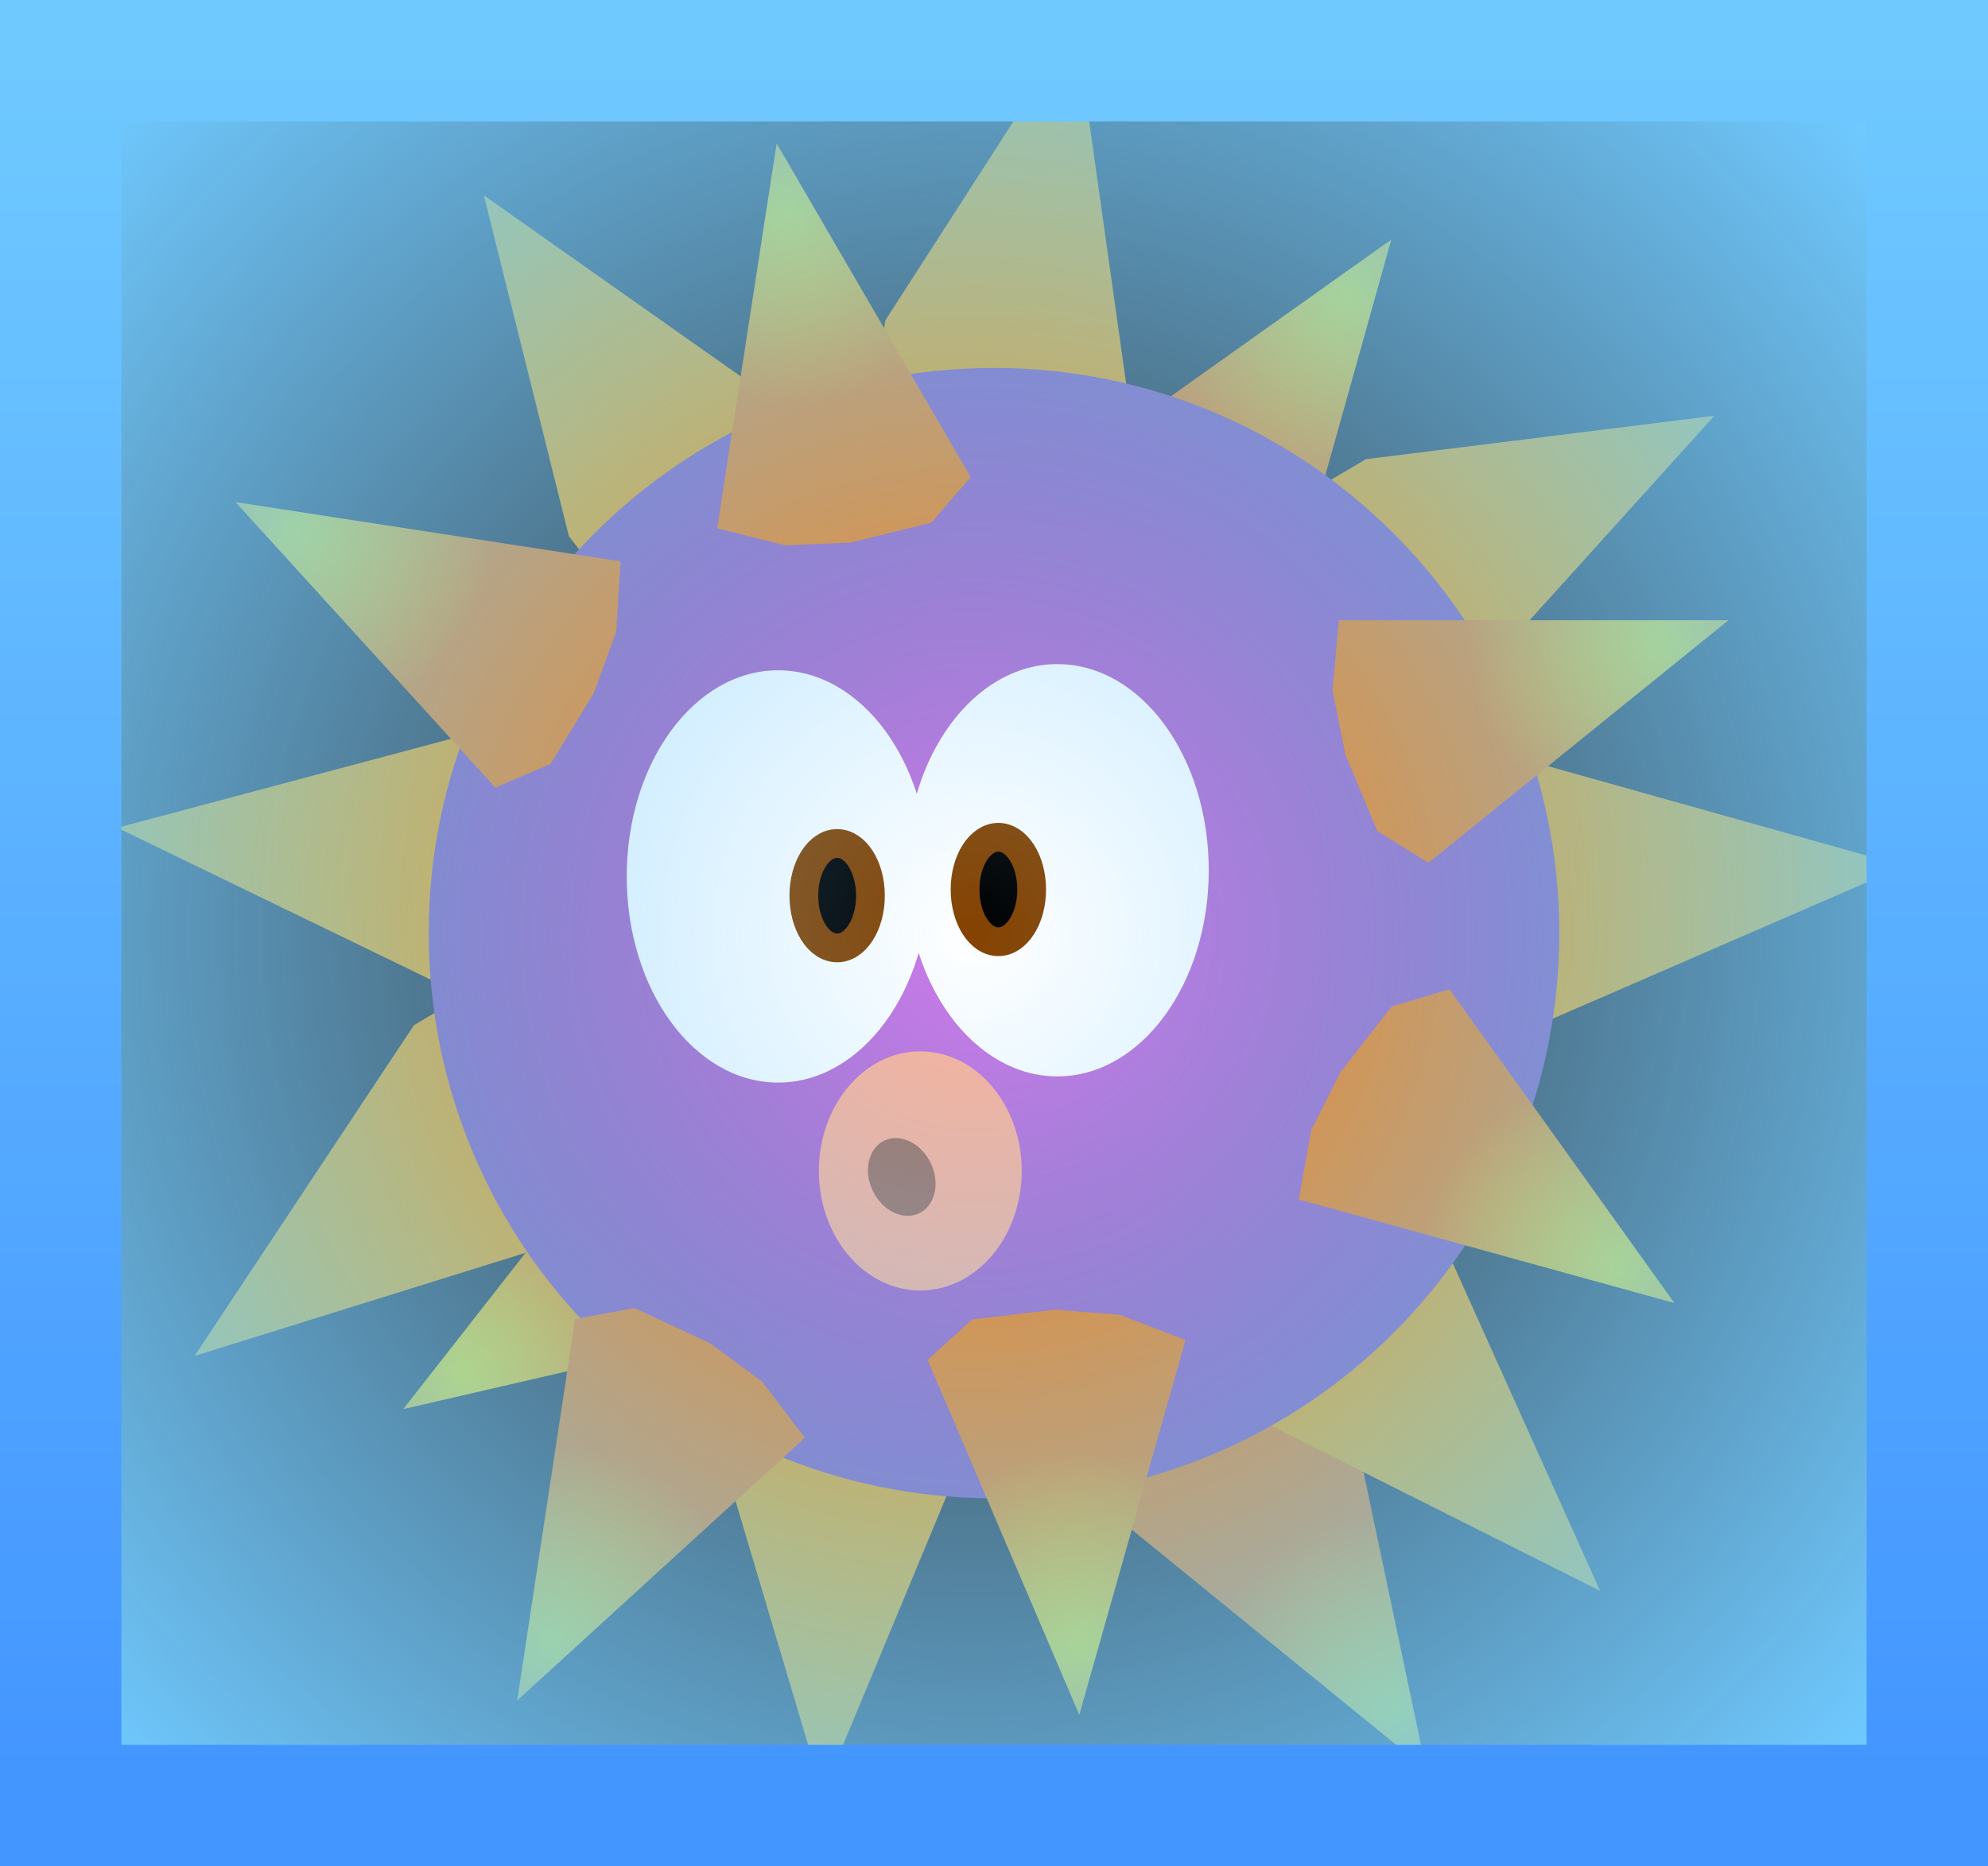 <svg version="1.1" xmlns="http://www.w3.org/2000/svg" xmlns:xlink="http://www.w3.org/1999/xlink" width="103.748" height="97.412" viewBox="0,0,103.748,97.412"><rect x="0" y="0" width="103.748" height="97.412" fill="#333333" stroke="none"/><defs><radialGradient cx="260.885" cy="220.584" r="10.333" gradientUnits="userSpaceOnUse" id="color-1"><stop offset="0" stop-color="#fde401"/><stop offset="1" stop-color="#fd7e0b"/></radialGradient><radialGradient cx="212.192" cy="203.12" r="10.333" gradientUnits="userSpaceOnUse" id="color-2"><stop offset="0" stop-color="#fde401"/><stop offset="1" stop-color="#fd7e0b"/></radialGradient><radialGradient cx="258.598" cy="146.545" r="10.333" gradientUnits="userSpaceOnUse" id="color-3"><stop offset="0" stop-color="#fde401"/><stop offset="1" stop-color="#fd7e0b"/></radialGradient><radialGradient cx="240.333" cy="176" r="46.625" gradientUnits="userSpaceOnUse" id="color-4"><stop offset="0" stop-color="#fe6f06"/><stop offset="1" stop-color="#ffbb00"/></radialGradient><radialGradient cx="237.227" cy="178.162" r="46.625" gradientUnits="userSpaceOnUse" id="color-5"><stop offset="0" stop-color="#fe6f06"/><stop offset="1" stop-color="#ffbb00"/></radialGradient><radialGradient cx="241.771" cy="177.815" r="46.625" gradientUnits="userSpaceOnUse" id="color-6"><stop offset="0" stop-color="#fe6f06"/><stop offset="1" stop-color="#ffbb00"/></radialGradient><radialGradient cx="238.12" cy="176.817" r="46.625" gradientUnits="userSpaceOnUse" id="color-7"><stop offset="0" stop-color="#fe6f06"/><stop offset="1" stop-color="#ffbb00"/></radialGradient><radialGradient cx="240" cy="180" r="29.5" gradientUnits="userSpaceOnUse" id="color-8"><stop offset="0" stop-color="#d17aee"/><stop offset="1" stop-color="#9457aa"/></radialGradient><radialGradient cx="203.559" cy="158.998" r="10.333" gradientUnits="userSpaceOnUse" id="color-9"><stop offset="0" stop-color="#fde401"/><stop offset="1" stop-color="#fd7e0b"/></radialGradient><radialGradient cx="275" cy="164.667" r="10.333" gradientUnits="userSpaceOnUse" id="color-10"><stop offset="0" stop-color="#fde401"/><stop offset="1" stop-color="#fd7e0b"/></radialGradient><radialGradient cx="272.56" cy="197.456" r="10.333" gradientUnits="userSpaceOnUse" id="color-11"><stop offset="0" stop-color="#fde401"/><stop offset="1" stop-color="#fd7e0b"/></radialGradient><radialGradient cx="229.137" cy="142.225" r="10.333" gradientUnits="userSpaceOnUse" id="color-12"><stop offset="0" stop-color="#fde401"/><stop offset="1" stop-color="#fd7e0b"/></radialGradient><radialGradient cx="216.904" cy="217.069" r="10.333" gradientUnits="userSpaceOnUse" id="color-13"><stop offset="0" stop-color="#fde401"/><stop offset="1" stop-color="#fd7e0b"/></radialGradient><radialGradient cx="244.397" cy="217.324" r="10.333" gradientUnits="userSpaceOnUse" id="color-14"><stop offset="0" stop-color="#fde401"/><stop offset="1" stop-color="#fd7e0b"/></radialGradient><radialGradient cx="238.958" cy="180" r="62.605" gradientUnits="userSpaceOnUse" id="color-15"><stop offset="0" stop-color="#6fc9ff" stop-opacity="0"/><stop offset="1" stop-color="#6fc9ff"/></radialGradient><linearGradient x1="191.294" y1="134.462" x2="191.294" y2="225.538" gradientUnits="userSpaceOnUse" id="color-16"><stop offset="0" stop-color="#6fc9ff"/><stop offset="1" stop-color="#4395ff"/></linearGradient></defs><g transform="translate(-188.126,-131.294)"><g data-paper-data="{&quot;isPaintingLayer&quot;:true}" fill="none" fill-rule="nonzero" stroke="none" stroke-width="none" stroke-linecap="none" stroke-linejoin="miter" stroke-miterlimit="10" stroke-dasharray="" stroke-dashoffset="0" font-family="none" font-weight="none" font-size="none" text-anchor="none" style="mix-blend-mode: normal"><path d="M248.009,207.967l3.571,-2.455l3.124,-1.339l3.657,-0.429l4.19,19.897l-15.623,-12.72z" data-paper-data="{&quot;origPos&quot;:null,&quot;index&quot;:null,&quot;origRot&quot;:0}" fill="url(#color-1)" stroke="#000000" stroke-width="0" stroke-linecap="round"/><path d="M224.558,190.002l2.524,3.523l1.399,3.098l0.5,3.648l-19.812,4.574l12.415,-15.866z" data-paper-data="{&quot;origPos&quot;:null,&quot;index&quot;:null,&quot;origRot&quot;:0}" fill="url(#color-2)" stroke="#000000" stroke-width="0" stroke-linecap="round"/><path d="M252.166,163.387l-3.676,-2.295l-2.475,-2.331l-1.853,-3.182l16.573,-11.781l-5.43,19.401z" data-paper-data="{&quot;origPos&quot;:null,&quot;index&quot;:null,&quot;origRot&quot;:0}" fill="url(#color-3)" stroke="#000000" stroke-width="0" stroke-linecap="round"/><path d="M210.75,182.5l-16.5,-8l22.5,-6l50.25,2.25l20.5,5.75l-19,8.25z" data-paper-data="{&quot;origPos&quot;:null}" fill="url(#color-4)" stroke="#000000" stroke-width="0" stroke-linecap="round"/><path d="M234.331,148.012l9.926,-15.418l3.251,23.058l-8.275,49.615l-8.173,19.66l-5.906,-19.854z" data-paper-data="{&quot;origPos&quot;:null,&quot;origRot&quot;:0}" fill="url(#color-5)" stroke="#000000" stroke-width="0" stroke-linecap="round"/><path d="M217.815,159.28l-4.44,-17.791l19.031,13.419l30.493,40.004l8.732,19.418l-18.513,-9.291z" data-paper-data="{&quot;origPos&quot;:null,&quot;origRot&quot;:0}" fill="url(#color-6)" stroke="#000000" stroke-width="0" stroke-linecap="round"/><path d="M259.4,155.263l18.196,-2.269l-15.61,17.279l-43.38,25.462l-20.327,6.334l11.449,-17.262z" data-paper-data="{&quot;origPos&quot;:null,&quot;origRot&quot;:0}" fill="url(#color-7)" stroke="#000000" stroke-width="0" stroke-linecap="round"/><path d="M210.5,180c0,-16.292 13.208,-29.5 29.5,-29.5c16.292,0 29.5,13.208 29.5,29.5c0,16.292 -13.208,29.5 -29.5,29.5c-16.292,0 -29.5,-13.208 -29.5,-29.5z" data-paper-data="{&quot;origPos&quot;:null}" fill="url(#color-8)" stroke="none" stroke-width="0" stroke-linecap="butt"/><path d="M213.975,172.404l-13.558,-14.902l20.097,3.092l-0.228,3.675l-1.166,3.193l-2.256,3.7z" data-paper-data="{&quot;origPos&quot;:null,&quot;origRot&quot;:0}" fill="url(#color-9)" stroke="#000000" stroke-width="0" stroke-linecap="round"/><path d="M260,174.667l-1.667,-4l-0.667,-3.333l0.333,-3.667h20.333l-15.667,12.667z" data-paper-data="{&quot;origPos&quot;:null,&quot;index&quot;:null}" fill="url(#color-10)" stroke="#000000" stroke-width="0" stroke-linecap="round"/><path d="M263.773,182.931l11.735,16.376l-19.601,-5.406l0.654,-3.623l1.529,-3.036l2.67,-3.413z" data-paper-data="{&quot;origPos&quot;:null,&quot;index&quot;:null,&quot;origRot&quot;:0}" fill="url(#color-11)" stroke="#000000" stroke-width="0" stroke-linecap="round"/><path d="M236.729,158.576l-4.208,1.036l-3.396,0.15l-3.573,-0.889l3.105,-20.095l10.125,17.417z" data-paper-data="{&quot;origPos&quot;:null,&quot;index&quot;:null,&quot;origRot&quot;:0}" fill="url(#color-12)" stroke="#000000" stroke-width="0" stroke-linecap="round"/><path d="M221.237,199.569l3.928,1.83l2.74,2.012l2.226,2.932l-15.015,13.711l3.027,-19.918z" data-paper-data="{&quot;origPos&quot;:null,&quot;index&quot;:null,&quot;origRot&quot;:0}" fill="url(#color-13)" stroke="#000000" stroke-width="0" stroke-linecap="round"/><path d="M238.865,200.166l4.303,-0.513l3.389,0.267l3.437,1.32l-5.543,19.563l-7.916,-18.527z" data-paper-data="{&quot;origPos&quot;:null,&quot;index&quot;:null,&quot;origRot&quot;:0}" fill="url(#color-14)" stroke="#000000" stroke-width="0" stroke-linecap="round"/><path d="M236.633,177.041c0,5.943 -3.537,10.76 -7.9,10.76c-4.363,0 -7.9,-4.817 -7.9,-10.76c0,-5.943 3.537,-10.76 7.9,-10.76c4.363,0 7.9,4.817 7.9,10.76z" data-paper-data="{&quot;origPos&quot;:null}" fill="#ffffff" stroke="none" stroke-width="0" stroke-linecap="butt"/><path d="M233.552,178.046c0,1.505 -0.778,2.726 -1.738,2.726c-0.96,0 -1.738,-1.22 -1.738,-2.726c0,-1.505 0.778,-2.726 1.738,-2.726c0.96,0 1.738,1.22 1.738,2.726z" data-paper-data="{&quot;origPos&quot;:null}" fill="#000000" stroke="#854200" stroke-width="1.5" stroke-linecap="butt"/><path d="M243.308,165.958c4.363,0 7.9,4.817 7.9,10.76c0,5.943 -3.537,10.76 -7.9,10.76c-4.363,0 -7.9,-4.817 -7.9,-10.76c0,-5.943 3.537,-10.76 7.9,-10.76z" data-paper-data="{&quot;origPos&quot;:null,&quot;index&quot;:null}" fill="#ffffff" stroke="none" stroke-width="0" stroke-linecap="butt"/><path d="M240.228,174.997c0.96,0 1.738,1.22 1.738,2.726c0,1.505 -0.778,2.726 -1.738,2.726c-0.96,0 -1.738,-1.22 -1.738,-2.726c0,-1.505 0.778,-2.726 1.738,-2.726z" data-paper-data="{&quot;origPos&quot;:null,&quot;index&quot;:null}" fill="#000000" stroke="#854200" stroke-width="1.5" stroke-linecap="butt"/><path d="M236.154,186.171c1.46,0 2.784,0.699 3.742,1.829c0.958,1.13 1.551,2.691 1.551,4.412c0,1.722 -0.593,3.282 -1.551,4.412c-0.958,1.13 -2.282,1.829 -3.742,1.829c-1.46,0 -2.784,-0.699 -3.742,-1.829c-0.958,-1.13 -1.551,-2.691 -1.551,-4.412c0,-1.722 0.593,-3.282 1.551,-4.412c0.958,-1.13 2.282,-1.829 3.742,-1.829z" data-paper-data="{&quot;origPos&quot;:null,&quot;index&quot;:null}" id="ID0.2919205715879798" fill="#ffb197" stroke="none" stroke-width="0.998" stroke-linecap="round"/><path d="M234.269,190.832c0.416,-0.201 0.896,-0.171 1.335,0.039c0.439,0.211 0.837,0.603 1.09,1.125c0.253,0.522 0.312,1.078 0.205,1.553c-0.108,0.475 -0.382,0.869 -0.798,1.071c-0.416,0.201 -0.896,0.171 -1.335,-0.039c-0.439,-0.211 -0.837,-0.603 -1.09,-1.125c-0.253,-0.522 -0.312,-1.078 -0.205,-1.553c0.108,-0.475 0.382,-0.869 0.798,-1.071z" data-paper-data="{&quot;origPos&quot;:null,&quot;index&quot;:null}" id="ID0.41036201547831297" fill="#a27060" stroke="none" stroke-width="0.74" stroke-linecap="butt"/><path d="M191.294,134.462h97.412v91.077h-97.412z" data-paper-data="{&quot;origPos&quot;:null}" id="ID0.6911031012423337" fill="url(#color-15)" stroke="url(#color-16)" stroke-width="6.336" stroke-linecap="round"/></g></g></svg>